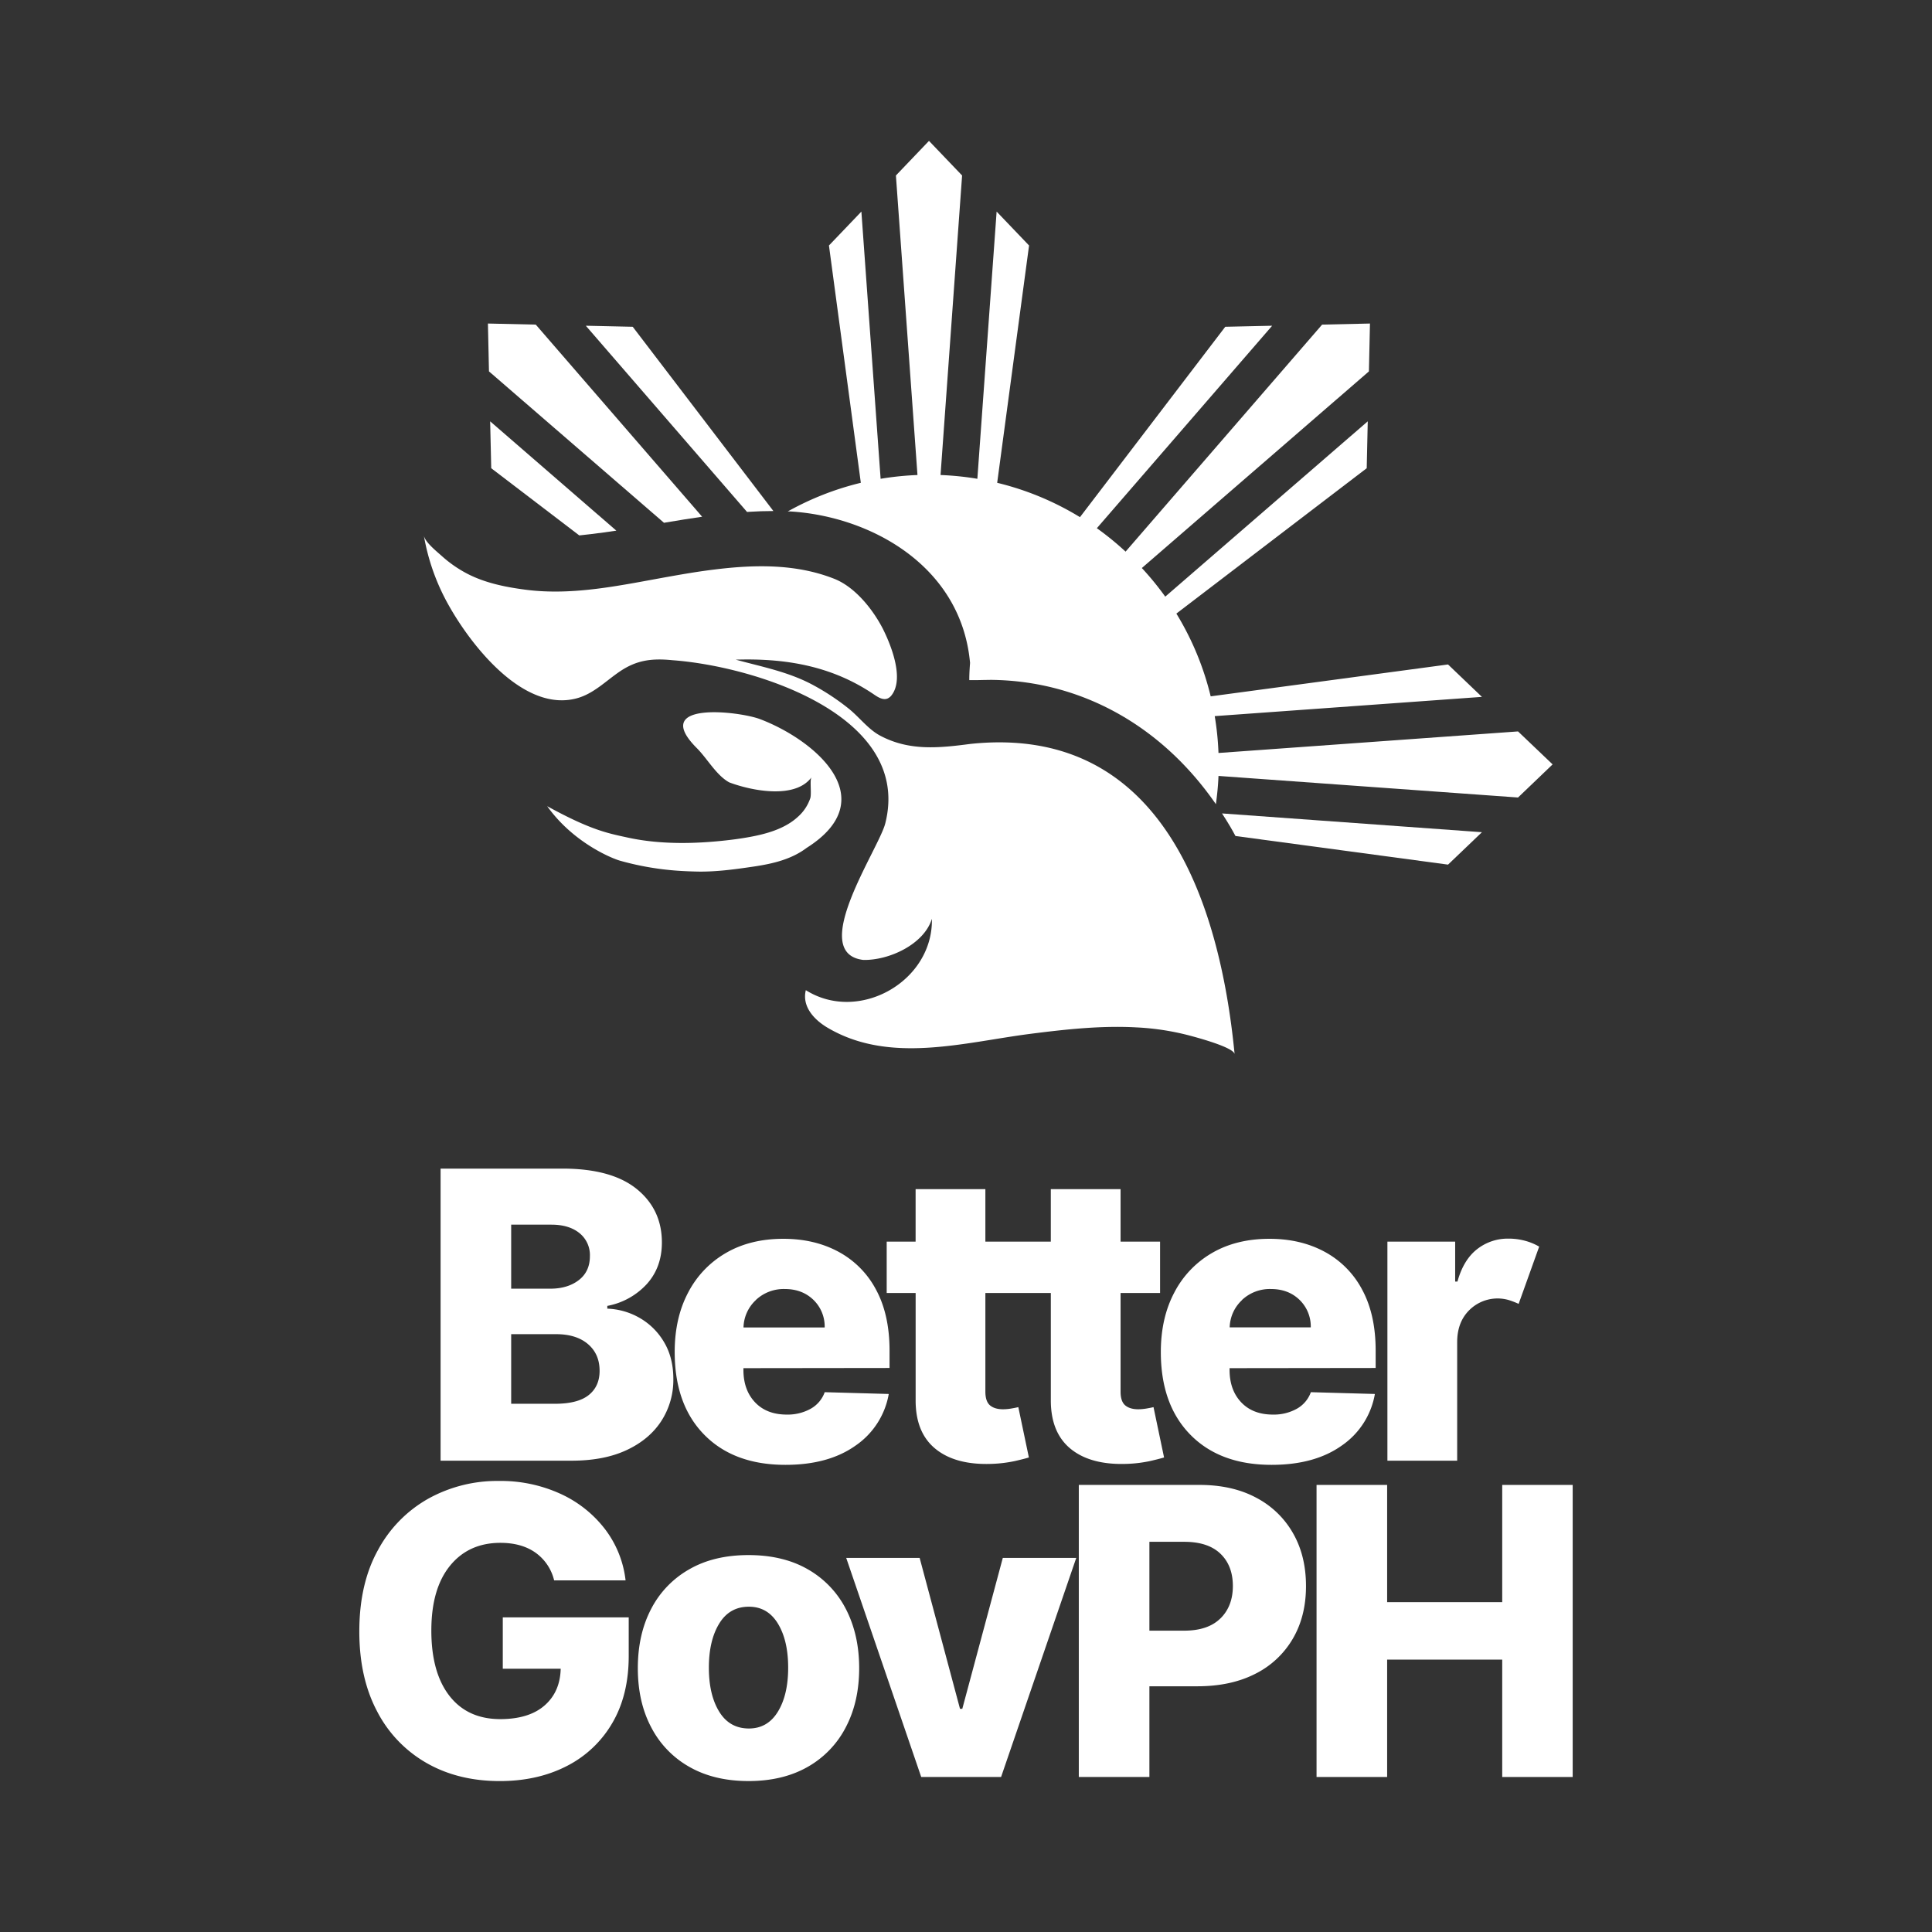 <svg id="Design" xmlns="http://www.w3.org/2000/svg" viewBox="0 0 1080 1080"><rect x="0" y="0" width="1080" height="1080" fill="#333333" stroke="none"/><defs><style>.cls-1{fill:#fff;}</style></defs><path class="cls-1" d="M376.4,770.85q0-11.8-5.11-20.45a37.27,37.27,0,0,0-13.51-13.55,39,39,0,0,0-18.29-5.31V730a39.89,39.89,0,0,0,22-12.12Q370,708.5,370,694.55q0-18.48-14.07-29.89t-41.58-11.4H246.29V816.53h73.26q18.1,0,30.78-5.94t19.37-16.27A42.19,42.19,0,0,0,376.4,770.85Zm-90.65-86.26h22.48q9.88,0,15.71,4.74a15.75,15.75,0,0,1,5.82,12.88q0,8.61-6.22,13.39t-15.94,4.78H285.75Zm43.33,95.27q-6.09,4.86-18.93,4.86h-24.4V745.81h25.12q11.31,0,17.81,5.55t6.5,14.94Q335.18,775,329.08,779.86Z"/><path class="cls-1" d="M497.26,764.71V755q0-20.16-7.58-34.12a51.08,51.08,0,0,0-21-21.16q-13.39-7.22-30.78-7.22-18.49,0-32.12,7.93a54.4,54.4,0,0,0-21.13,22.17q-7.5,14.22-7.49,33.2,0,29.41,16.54,46.24t45.4,16.82q24.08,0,39.22-10.8a44.12,44.12,0,0,0,18.5-28.82l-35.8-1a17.28,17.28,0,0,1-7.89,9.29,26.43,26.43,0,0,1-13.31,3.23q-11.25,0-17.74-6.86t-6.5-18.09v-1Zm-74.74-38a22.71,22.71,0,0,1,16.22-6.14q9.64,0,15.91,6A20.74,20.74,0,0,1,461,742.07H415.62A21.61,21.61,0,0,1,422.52,726.76Z"/><path class="cls-1" d="M598.7,810.07q11.44,9.16,32.09,8.21a73.82,73.82,0,0,0,12.12-1.55q5-1.15,7.81-2l-5.9-28.14c-.85.22-2.11.47-3.78.76a28,28,0,0,1-4.75.44q-4.69,0-7.29-2.19c-1.73-1.47-2.59-4-2.59-7.62V722.78h22.08v-28.7H626.41V664.74h-39v29.34H550.83V664.74h-39v29.34H495.67v28.7h16.18v59.55q-.17,18.57,11.28,27.74t32.09,8.21a73.82,73.82,0,0,0,12.12-1.55c3.34-.77,5.95-1.42,7.81-2l-5.9-28.14c-.85.22-2.11.47-3.79.76a27.78,27.78,0,0,1-4.74.44q-4.71,0-7.3-2.19c-1.72-1.47-2.59-4-2.59-7.62V722.78h36.59v59.55Q587.27,800.9,598.7,810.07Z"/><path class="cls-1" d="M769,764.71V755q0-20.16-7.57-34.12a51.1,51.1,0,0,0-21-21.16q-13.4-7.22-30.77-7.22-18.5,0-32.13,7.93a54.38,54.38,0,0,0-21.12,22.17q-7.5,14.22-7.5,33.2,0,29.41,16.54,46.24t45.41,16.82q24.08,0,39.22-10.8a44.11,44.11,0,0,0,18.49-28.82l-35.79-1a17.28,17.28,0,0,1-7.89,9.29,26.46,26.46,0,0,1-13.32,3.23q-11.24,0-17.73-6.86t-6.5-18.09v-1Zm-74.74-38a22.72,22.72,0,0,1,16.23-6.14q9.65,0,15.9,6a20.75,20.75,0,0,1,6.34,15.43H687.4A21.56,21.56,0,0,1,694.29,726.76Z"/><path class="cls-1" d="M775.57,694.08V816.53h39V750q.08-10.92,6.69-17.54a22.4,22.4,0,0,1,22.21-5.7,45.57,45.57,0,0,1,5.46,2.11l11.48-32a31.73,31.73,0,0,0-7.9-3.27,34.82,34.82,0,0,0-9.24-1.2,27.73,27.73,0,0,0-17.62,5.94q-7.57,5.94-10.92,18.06h-1.28V694.08Z"/><path class="cls-1" d="M281.06,932.84h32.37q-.31,12.92-9,20.52T279.71,961q-18.34,0-28.46-13t-10.13-36.51q0-23.36,10.41-36.19t28.18-12.84q11.88,0,19.65,5.5a26.55,26.55,0,0,1,10.4,15.47H349.7a58,58,0,0,0-11.64-28.82,65.71,65.71,0,0,0-24.95-19.65,80.34,80.34,0,0,0-34.2-7.1,79.53,79.53,0,0,0-39.46,9.89,72.07,72.07,0,0,0-28.14,28.7Q200.86,885.24,200.86,912q0,25.83,9.89,44.56a70.36,70.36,0,0,0,27.58,28.9q17.7,10.17,41.06,10.17,21,0,37.31-8.33a61.81,61.81,0,0,0,25.51-24q9.24-15.66,9.25-37.59v-21.6h-70.4Z"/><path class="cls-1" d="M451.55,877.23q-13.83-7.93-33.13-7.93t-33.08,7.93A53.77,53.77,0,0,0,364,899.39q-7.45,14.24-7.45,33.13t7.45,33a53.66,53.66,0,0,0,21.33,22.16q13.88,7.93,33.08,7.94t33.13-7.94a53.72,53.72,0,0,0,21.28-22.16q7.46-14.22,7.46-33t-7.46-33.13A53.84,53.84,0,0,0,451.55,877.23Zm-16.7,79.6q-5.75,9.4-16.19,9.41-10.85,0-16.62-9.41t-5.78-24.55q0-15.22,5.78-24.68t16.62-9.44q10.44,0,16.19,9.44t5.74,24.68Q440.59,947.43,434.85,956.83Z"/><polygon class="cls-1" points="537.93 955.24 536.65 955.24 514.09 870.89 473.04 870.89 514.97 993.35 559.61 993.35 601.63 870.89 560.57 870.89 537.93 955.24"/><path class="cls-1" d="M702.19,837.21q-13.35-7.14-31.68-7.13H603.06V993.34h39.46v-50.7h26.79q18.74,0,32.33-6.93a50.21,50.21,0,0,0,21-19.58q7.43-12.63,7.42-29.53t-7.26-29.54A50.57,50.57,0,0,0,702.19,837.21Zm-20,67.52q-6.93,6.82-20.24,6.82H642.52V861.88H662q13.31,0,20.24,6.66t6.94,18.06Q689.16,897.91,682.22,904.73Z"/><polygon class="cls-1" points="839.75 830.08 839.75 895.61 775.42 895.61 775.42 830.08 735.96 830.08 735.96 993.35 775.42 993.35 775.42 927.73 839.75 927.73 839.75 993.35 879.14 993.35 879.14 830.08 839.75 830.08"/><path class="cls-1" d="M323.82,299.3c4.3-.43,8.84-1,13.72-1.66,2.23-.31,4.56-.66,7-1L274,235.53l.6,26.21Z"/><path class="cls-1" d="M371.17,292.24c3.78-.63,7.56-1.27,11.33-1.87,3.52-.56,6.86-1.06,10-1.51l-93-107.4-26.75-.6.59,26.75Z"/><path class="cls-1" d="M687.72,462.11c1,1.72,2,3.47,2.91,5.22l118.83,16,18.95-18.12L683.12,454.71C684.69,457.14,686.25,459.58,687.72,462.11Z"/><path class="cls-1" d="M418.66,286.11c4.58-.29,9.11-.44,13.4-.44h.27l-78.63-103-26.22-.58,90.13,104.1Z"/><path class="cls-1" d="M848.59,408.87,681.14,420.92a160.59,160.59,0,0,0-2.1-20.6l149.37-10.76-18.95-18.12L676.78,389.26A161.17,161.17,0,0,0,657.6,343L764,261.74l.58-26.21-113.2,98a164.89,164.89,0,0,0-13.08-16L765.23,207.61l.59-26.75-26.75.6L629.21,308.36a165.51,165.51,0,0,0-16.06-13.09l98-113.18-26.22.58L603.71,289.09a161.21,161.21,0,0,0-46.28-19.2l17.82-132.66-18.13-18.95L546.35,267.65a160.1,160.1,0,0,0-20.58-2.11L537.82,98.1,519.31,78.75,500.82,98.1l12.05,167.44a160.78,160.78,0,0,0-20.6,2.11L481.52,118.28l-18.13,18.95,17.82,132.66a161.21,161.21,0,0,0-40.82,16c.42,0,.87,0,1.28,0,44.53,2.68,94.91,29.94,100.47,83.44l.13,1.2-.09,1.2c-.29,4-.36,6.67-.34,8.47l1.61,0c1.63,0,3.41,0,5.37-.07l5.07-.08c50.44.46,95.47,25.62,125.8,69.49.71-5.2,1.25-10.45,1.45-15.79l167.45,12.06,19.33-18.51Z"/><path class="cls-1" d="M542.68,415.83c-17.66,2.3-34.25,4.12-50.6-4.56-6.55-3.46-11.42-10-17.24-14.81a131.06,131.06,0,0,0-21.23-14c-13.37-7-27.9-9.77-42.33-13.71,27.87-.86,53.82,3.5,77.34,19.51,2.29,1.57,5.1,3.29,7.64,2.16a5.81,5.81,0,0,0,2.2-1.86c7.13-9.36-.42-28.11-5-37.19-5.59-10.8-15.47-23.24-27.16-27.84-20.8-8.19-43.33-8.05-66.3-5.24-8.43,1-16.93,2.43-25.43,3.94-26.65,4.72-53.91,11-81.1,7.38-11.2-1.47-22.66-3.81-32.72-9.14a68.74,68.74,0,0,1-13.72-9.6c-2.69-2.42-9.42-7.77-10.09-11.48a121.11,121.11,0,0,0,14.23,39.57c12.49,22.05,41.65,59.62,71.46,51.34,9.24-2.57,16-9.6,23.73-14.86,9.6-6.54,18.13-7.51,29.58-6.38,46.18,3.39,134.35,31,118.89,91.39C491,475,451.35,532.8,482.58,536.61c14.3.31,33.91-8.64,38.36-23,.72,35-40.86,58.55-70.48,39.9-2.26,9.23,4.73,16.6,12.17,21,34.73,20.5,76.14,8.2,113.23,3.43,19.61-2.5,39.43-4.7,59.21-3.63a144,144,0,0,1,29.34,4.42c3.5.93,25.37,6.65,25.75,10.59C681.76,502.77,648.61,404.83,542.68,415.83Z"/><path class="cls-1" d="M424.87,402c-11.66-4.43-61.89-10.35-35.33,16.22,5.86,5.86,10.9,15.19,18.1,19.13,12.62,4.76,37,9.53,46-2.88-1.08,1.5.12,9.21-.69,11.75A24.22,24.22,0,0,1,446,456.63c-7.49,6.92-18.38,9.77-28.14,11.46q-4.1.72-8.22,1.24c-19.15,2.41-39.83,3-58.64-1.1-10.63-2.34-20.27-3.9-45.11-17.57C320.36,471,342,479.85,346.65,481.15a159.83,159.83,0,0,0,32.11,5.58q5.52.38,11,.48c10.52.22,21.44-1.29,31.85-2.84s20.84-4,29.3-10.39C494.48,446.43,455.36,413.58,424.87,402Z"/></svg>